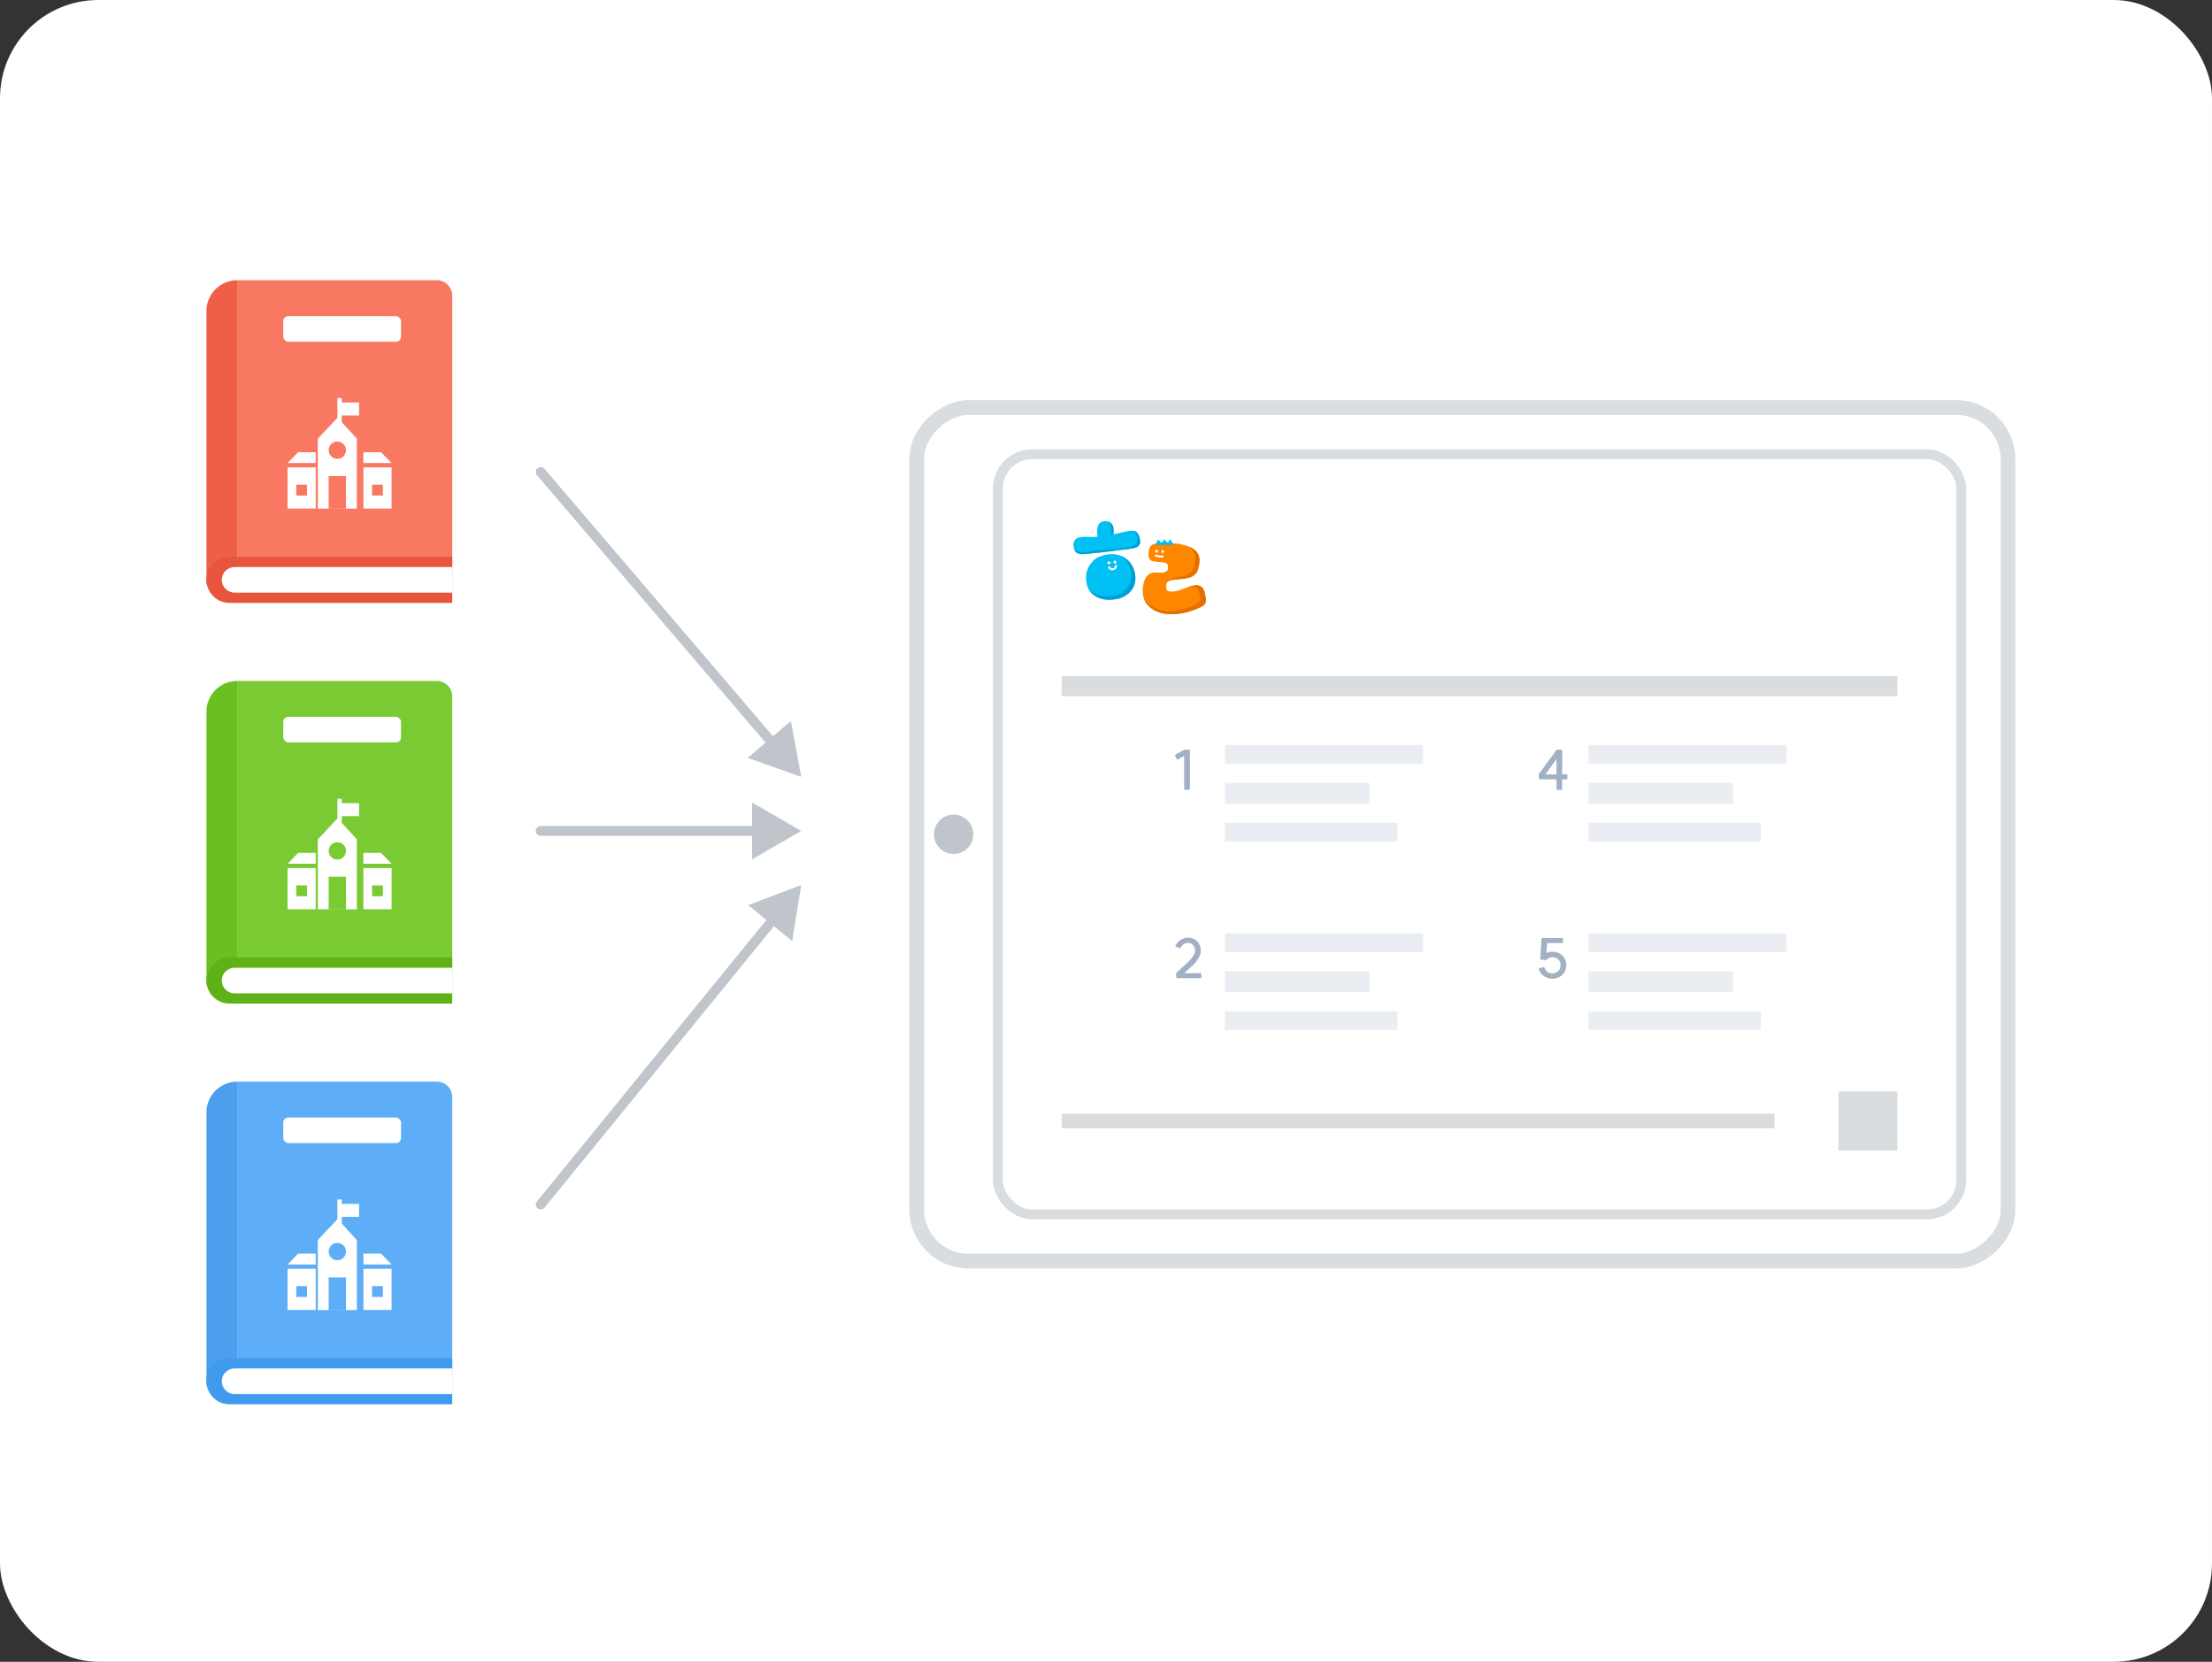 <svg width="450" height="338" viewBox="0 0 450 338" fill="none" xmlns="http://www.w3.org/2000/svg">
    <rect x="0" y="0" width="450" height="338" fill="#333333" stroke="none"/>
    <rect width="450" height="338" rx="20" fill="white"/>
    <path d="M42 63.25C42 59.798 44.798 57 48.25 57L48.25 119.5H43.042C42.466 119.5 42 119.034 42 118.458L42 63.25Z" fill="#EF5F45"/>
    <path d="M48.25 57L80.262 57H88.875C90.601 57 92 58.399 92 60.125V116.375C92 118.101 90.601 119.5 88.875 119.5H48.25L48.25 57Z" fill="#F97861"/>
    <rect x="57.625" y="64.292" width="23.958" height="5.208" rx="1.042" fill="white"/>
    <path d="M42 117.938C42 115.349 44.099 113.25 46.688 113.25L92 113.25V122.625L46.688 122.625C44.099 122.625 42 120.526 42 117.938Z" fill="#E6553C"/>
    <path d="M45.125 117.937C45.125 116.499 46.291 115.333 47.729 115.333L92 115.333V117.937V120.541H47.729C46.291 120.541 45.125 119.375 45.125 117.937Z" fill="white"/>
    <g clip-path="url(#clip0_858_41791)">
        <path fill-rule="evenodd" clip-rule="evenodd" d="M64.233 95.061H58.504V103.434H64.233V95.061ZM62.47 98.586H60.267V100.79H62.47V98.586Z" fill="white"/>
        <path fill-rule="evenodd" clip-rule="evenodd" d="M79.663 95.061H73.934V103.434H79.663V95.061ZM77.9 98.586H75.696V100.79H77.9V98.586Z" fill="white"/>
        <rect x="68.644" y="80.958" width="0.881" height="7.933" fill="white"/>
        <path d="M60.653 91.976H64.237V94.179H58.508L60.653 91.976Z" fill="white"/>
        <path d="M77.515 91.976H73.931V94.179H79.66L77.515 91.976Z" fill="white"/>
        <path fill-rule="evenodd" clip-rule="evenodd" d="M72.593 89.21V103.458H64.66V89.21L68.679 84.948L72.593 89.21ZM70.389 91.559C70.389 92.532 69.6 93.322 68.627 93.322C67.653 93.322 66.864 92.532 66.864 91.559C66.864 90.585 67.653 89.796 68.627 89.796C69.6 89.796 70.389 90.585 70.389 91.559ZM70.389 96.823V103.434H66.864V96.823H70.389Z" fill="white"/>
        <rect x="69.082" y="81.863" width="3.966" height="2.644" fill="white"/>
    </g>
    <path d="M42 144.75C42 141.298 44.798 138.5 48.25 138.5L48.25 201H43.042C42.466 201 42 200.534 42 199.958L42 144.75Z" fill="#6AC020"/>
    <path d="M48.25 138.5H80.262H88.875C90.601 138.5 92 139.899 92 141.625V197.875C92 199.601 90.601 201 88.875 201H48.25L48.25 138.5Z" fill="#7ACB33"/>
    <rect x="57.625" y="145.792" width="23.958" height="5.208" rx="1.042" fill="white"/>
    <path d="M42 199.438C42 196.849 44.099 194.75 46.688 194.75H92V204.125H46.688C44.099 204.125 42 202.026 42 199.438Z" fill="#5FB118"/>
    <path d="M45.125 199.437C45.125 197.999 46.291 196.833 47.729 196.833H92V199.437V202.041H47.729C46.291 202.041 45.125 200.875 45.125 199.437Z" fill="white"/>
    <g clip-path="url(#clip1_858_41791)">
        <path fill-rule="evenodd" clip-rule="evenodd" d="M64.233 176.561H58.504V184.934H64.233V176.561ZM62.47 180.086H60.267V182.29H62.47V180.086Z" fill="white"/>
        <path fill-rule="evenodd" clip-rule="evenodd" d="M79.663 176.561H73.934V184.934H79.663V176.561ZM77.9 180.086H75.696V182.29H77.9V180.086Z" fill="white"/>
        <rect x="68.644" y="162.458" width="0.881" height="7.933" fill="white"/>
        <path d="M60.653 173.476H64.237V175.679H58.508L60.653 173.476Z" fill="white"/>
        <path d="M77.515 173.476H73.931V175.679H79.66L77.515 173.476Z" fill="white"/>
        <path fill-rule="evenodd" clip-rule="evenodd" d="M72.593 170.71V184.958H64.66V170.71L68.679 166.448L72.593 170.71ZM70.389 173.059C70.389 174.032 69.6 174.821 68.627 174.821C67.653 174.821 66.864 174.032 66.864 173.059C66.864 172.085 67.653 171.296 68.627 171.296C69.6 171.296 70.389 172.085 70.389 173.059ZM70.389 178.323V184.934H66.864V178.323H70.389Z" fill="white"/>
        <rect x="69.082" y="163.363" width="3.966" height="2.644" fill="white"/>
    </g>
    <path d="M42 226.25C42 222.798 44.798 220 48.25 220L48.25 282.5H43.042C42.466 282.5 42 282.034 42 281.458L42 226.25Z" fill="#4B9FED"/>
    <path d="M48.25 220H80.262H88.875C90.601 220 92 221.399 92 223.125V279.375C92 281.101 90.601 282.5 88.875 282.5H48.25L48.25 220Z" fill="#5EADF7"/>
    <rect x="57.625" y="227.292" width="23.958" height="5.208" rx="1.042" fill="white"/>
    <path d="M42 280.938C42 278.349 44.099 276.25 46.688 276.25H92V285.625H46.688C44.099 285.625 42 283.526 42 280.938Z" fill="#409AEE"/>
    <path d="M45.125 280.937C45.125 279.499 46.291 278.333 47.729 278.333H92V280.937V283.541H47.729C46.291 283.541 45.125 282.375 45.125 280.937Z" fill="white"/>
    <g clip-path="url(#clip2_858_41791)">
        <path fill-rule="evenodd" clip-rule="evenodd" d="M64.233 258.061H58.504V266.434H64.233V258.061ZM62.47 261.586H60.267V263.79H62.47V261.586Z" fill="white"/>
        <path fill-rule="evenodd" clip-rule="evenodd" d="M79.663 258.061H73.934V266.434H79.663V258.061ZM77.9 261.586H75.696V263.79H77.9V261.586Z" fill="white"/>
        <rect x="68.644" y="243.958" width="0.881" height="7.933" fill="white"/>
        <path d="M60.653 254.976H64.237V257.179H58.508L60.653 254.976Z" fill="white"/>
        <path d="M77.515 254.976H73.931V257.179H79.66L77.515 254.976Z" fill="white"/>
        <path fill-rule="evenodd" clip-rule="evenodd" d="M72.593 252.21V266.458H64.66V252.21L68.679 247.948L72.593 252.21ZM70.389 254.559C70.389 255.532 69.6 256.321 68.627 256.321C67.653 256.321 66.864 255.532 66.864 254.559C66.864 253.585 67.653 252.796 68.627 252.796C69.6 252.796 70.389 253.585 70.389 254.559ZM70.389 259.823V266.434H66.864V259.823H70.389Z" fill="white"/>
        <rect x="69.082" y="244.863" width="3.966" height="2.644" fill="white"/>
    </g>
    <path d="M110.76 95.35C110.401 94.93 109.77 94.881 109.35 95.24C108.93 95.599 108.881 96.23 109.24 96.65L110.76 95.35ZM163 158L160.891 146.647L152.114 154.15L163 158ZM109.24 96.65L156.392 151.809L157.912 150.509L110.76 95.35L109.24 96.65Z" fill="#BFC5CB"/>
    <path d="M110.775 245.632C110.426 246.06 109.796 246.124 109.368 245.775C108.94 245.426 108.876 244.796 109.225 244.368L110.775 245.632ZM163 180L161.155 191.399L152.206 184.102L163 180ZM109.225 244.368L156.538 186.343L158.088 187.607L110.775 245.632L109.225 244.368Z" fill="#BFC5CB"/>
    <path d="M110 170C109.448 170 109 169.552 109 169C109 168.448 109.448 168 110 168V170ZM163 169L153 174.774V163.226L163 169ZM110 168H154V170H110V168Z" fill="#BFC5CB"/>
    <rect x="186.5" y="256.5" width="173.618" height="222" rx="10.5" transform="rotate(-90 186.5 256.5)" fill="white"/>
    <rect x="186.5" y="256.5" width="173.618" height="222" rx="10.5" transform="rotate(-90 186.5 256.5)" stroke="#D9DDE0" stroke-width="3"/>
    <circle cx="194" cy="169.691" r="4" fill="#BFC5CB"/>
    <rect x="203" y="92.382" width="196" height="154.618" rx="7" fill="white"/>
    <rect x="203" y="92.382" width="196" height="154.618" rx="7" stroke="#D9DDE0" stroke-width="2"/>
    <g clip-path="url(#clip3_858_41791)">
        <path d="M224.757 105.979C224.249 106.026 223.203 106.309 223.195 107.87C223.193 108.436 223.221 108.97 223.365 109.319C223.62 109.934 224.13 110.147 224.728 110.172C225.182 110.191 225.695 110.107 226.033 109.76C226.479 109.301 226.555 108.469 226.54 107.982C226.532 107.722 226.505 107.301 226.441 107.048C226.357 106.716 225.932 106.272 225.696 106.182C225.411 106.074 225.098 105.947 224.757 105.978V105.979Z" fill="#00C0F4"/>
        <path d="M226.033 109.76C226.48 109.301 226.556 108.469 226.54 107.982C226.532 107.722 226.506 107.301 226.442 107.048C226.358 106.717 225.933 106.272 225.697 106.182C225.641 106.161 225.585 106.139 225.527 106.118C225.884 106.485 225.948 106.716 226.038 107.163C226.104 107.487 226.108 107.903 226.043 108.312C225.97 108.763 225.921 109.068 225.615 109.392L226.033 109.76V109.76Z" fill="#009FD6"/>
        <path d="M218.702 109.827C219.047 109.289 219.896 109.217 220.569 109.193C221.219 109.171 221.752 109.217 222.262 109.224C222.953 109.234 223.629 109.086 224.26 109.027C225.347 108.925 226.358 108.684 227.845 108.392C229.331 108.099 230.922 107.41 231.56 108.678C231.781 109.118 231.913 109.672 231.955 110.091C232.027 110.808 231.459 111.31 230.75 111.468C229.547 111.737 228.764 111.733 227.544 111.894C227.296 111.927 226.629 112.032 226.395 112.064C225.481 112.19 224.729 112.242 224.126 112.336C223.766 112.392 222.968 112.465 222.28 112.525C221.518 112.591 220.915 112.657 220.684 112.687C220.244 112.745 218.96 112.773 218.632 111.926C218.093 110.535 218.513 110.122 218.702 109.828L218.702 109.827Z" fill="#00C0F4"/>
        <path d="M231.559 108.677C231.315 108.193 230.932 107.995 230.469 107.95C230.85 108.094 231.104 108.422 231.208 108.709C231.546 109.648 231.591 110.534 230.638 110.961C230.167 111.172 229.609 111.267 228.512 111.462C227.534 111.635 226.521 111.649 225.766 111.757C224.963 111.871 224.126 111.843 223.297 111.924C221.922 112.06 220.446 112.553 219.709 112.333C218.845 112.075 218.516 111.59 218.48 111.479C218.519 111.615 218.568 111.764 218.631 111.926C218.858 112.512 219.544 112.679 220.091 112.707C220.091 112.707 220.091 112.707 220.091 112.707C220.134 112.709 220.176 112.71 220.216 112.711C220.407 112.714 220.572 112.702 220.683 112.687C220.914 112.657 221.517 112.59 222.279 112.525C222.967 112.465 223.765 112.391 224.125 112.335C224.728 112.242 225.481 112.19 226.395 112.064C226.628 112.032 227.295 111.927 227.544 111.894C228.763 111.732 229.547 111.736 230.75 111.468C231.458 111.31 232.025 110.808 231.954 110.09C231.913 109.671 231.781 109.118 231.559 108.677H231.559Z" fill="#009FD6"/>
        <path d="M226.904 121.882C227.539 121.783 228.119 121.717 229.198 120.982C230.661 119.986 231.211 118.365 230.9 116.687C230.525 114.661 229.07 113.073 226.949 112.76C225.846 112.598 224.698 112.817 223.67 113.213C222.785 113.556 222.231 114.173 221.705 114.926C221.697 114.937 221.689 114.949 221.68 114.96C221.367 115.397 220.782 116.47 220.976 118.194C221.17 119.917 222.034 120.689 222.571 121.07C223.109 121.451 224.438 122.27 226.904 121.883L226.904 121.882Z" fill="#00C0F4"/>
        <path d="M222.57 121.07C223.107 121.45 224.436 122.27 226.902 121.882C227.537 121.783 228.117 121.717 229.196 120.982C230.659 119.986 231.209 118.365 230.899 116.687C230.591 115.028 229.559 113.662 228.03 113.051C228.78 113.555 229.924 114.441 230.142 116.796C230.319 118.716 228.987 120.139 228.195 120.575C227.327 121.054 226.107 121.331 224.821 121.291C223.003 121.235 221.648 120.117 221.621 120.1C221.934 120.576 222.295 120.874 222.57 121.069L222.57 121.07Z" fill="#009FD6"/>
        <path d="M225.915 114.479C225.916 114.503 225.913 114.528 225.907 114.553C225.873 114.687 225.744 114.759 225.613 114.764C225.455 114.771 225.295 114.646 225.282 114.484C225.261 114.21 225.529 114.121 225.747 114.233C225.842 114.282 225.911 114.374 225.915 114.479Z" fill="white"/>
        <path d="M227.112 114.331C227.125 114.42 227.095 114.512 226.999 114.577C226.751 114.745 226.499 114.529 226.539 114.253C226.558 114.122 226.67 114.01 226.807 114.014C226.963 114.018 227.091 114.187 227.112 114.331L227.112 114.331Z" fill="white"/>
        <path d="M226.274 115.988C226.167 115.988 226.061 115.97 225.958 115.934C225.765 115.864 225.576 115.691 225.465 115.483C225.413 115.384 225.45 115.261 225.549 115.208C225.649 115.155 225.771 115.193 225.824 115.292C225.886 115.41 225.998 115.516 226.095 115.551C226.317 115.63 226.591 115.547 226.746 115.353C226.801 115.284 226.832 115.194 226.83 115.105C226.828 114.993 226.917 114.9 227.029 114.898C227.136 114.893 227.234 114.984 227.237 115.096C227.241 115.281 227.179 115.462 227.064 115.607C226.87 115.85 226.572 115.987 226.274 115.987V115.988Z" fill="white"/>
        <path d="M236.108 110.425C235.488 110.455 234.883 110.555 234.395 110.813C233.99 111.028 233.86 111.405 233.731 111.874C233.554 112.515 233.594 113.415 233.888 113.771C234.19 114.136 234.592 114.162 234.998 114.222C235.675 114.322 236.408 114.296 237.051 114.469C237.193 114.508 237.336 114.569 237.433 114.68C237.641 114.916 237.659 115.422 237.605 115.722C237.551 116.022 237.353 116.156 237.1 116.305C236.922 116.41 236.711 116.442 236.504 116.455C235.601 116.511 234.62 116.269 233.836 116.721C232.984 117.215 232.675 118.365 232.53 119.273C232.342 120.458 232.518 121.862 233.286 122.818C235.331 125.367 239.09 125.236 241.927 124.387C242.507 124.213 243.076 124.007 243.633 123.77C244.112 123.566 244.645 123.365 245.003 122.969C245.594 122.313 245.246 121.454 245.106 120.698C244.76 118.83 243.384 118.813 241.861 119.337C241.601 119.427 241.345 119.526 241.088 119.623C240.481 119.851 239.878 120.103 239.241 120.234C238.919 120.301 238.588 120.336 238.259 120.315C237.96 120.296 237.583 120.317 237.401 120.023C237.201 119.702 237.217 119.251 237.242 118.888C237.264 118.565 237.513 118.293 237.805 118.15C238.096 118.007 238.426 117.971 238.748 117.936C239.433 117.863 239.793 117.823 240.493 117.746C241.12 117.677 242.143 117.545 242.662 117.153C243.282 116.684 243.551 116.467 243.748 115.714C244.045 114.581 244.232 113.417 243.587 112.439C243.193 111.84 242.542 111.458 241.879 111.185C240.662 110.685 239.348 110.498 238.04 110.459C237.464 110.442 236.777 110.393 236.108 110.426L236.108 110.425Z" fill="#FF8700"/>
        <path d="M243.161 113.508C242.965 114.81 242.943 116.137 241.855 116.747C240.767 117.356 239.765 117.297 238.569 117.675C237.372 118.053 237.183 118.577 237.229 119.141C237.231 119.053 237.236 118.968 237.241 118.887C237.264 118.564 237.513 118.292 237.804 118.149C238.095 118.006 238.425 117.97 238.747 117.935C239.433 117.862 239.792 117.822 240.492 117.745C241.12 117.676 242.143 117.545 242.661 117.153C243.282 116.683 243.551 116.466 243.748 115.714C244.045 114.58 244.231 113.416 243.587 112.438C243.211 111.867 242.602 111.494 241.971 111.224C242.522 111.754 243.288 112.661 243.16 113.508L243.161 113.508Z" fill="#E27100"/>
        <path d="M241.925 124.387C242.505 124.213 243.074 124.007 243.63 123.77C244.11 123.566 244.643 123.366 245 122.969C245.592 122.313 245.244 121.455 245.104 120.698C244.758 118.83 243.381 118.813 241.859 119.337C243.823 119.098 243.769 120.056 244.074 121.057C244.378 122.059 244.487 123.125 239.285 124.17C235.828 124.864 233.619 122.911 232.809 122.009C232.931 122.301 233.088 122.575 233.284 122.819C235.329 125.368 239.088 125.237 241.926 124.387L241.925 124.387Z" fill="#E27100"/>
        <path d="M235.986 110.139C235.899 110.014 235.804 109.854 235.665 109.786C235.549 109.73 235.401 110.08 235.369 110.147C235.291 110.305 235.114 110.584 235.178 110.758C235.213 110.855 235.331 110.865 235.419 110.861C235.858 110.841 236.296 110.83 236.735 110.827C237.164 110.824 237.6 110.813 238.028 110.849C238.044 110.851 238.061 110.852 238.078 110.854C238.203 110.867 238.318 110.855 238.445 110.845C238.538 110.837 238.673 110.846 238.685 110.741C238.697 110.635 238.613 110.532 238.556 110.451C238.432 110.276 238.334 110.085 238.239 109.893C238.17 109.753 238.101 109.686 237.984 109.828C237.894 109.936 237.795 110.052 237.722 110.176C237.686 110.236 237.603 110.409 237.51 110.337C237.391 110.245 237.272 110.142 237.168 110.031C237.097 109.957 236.991 109.744 236.868 109.77C236.778 109.789 236.73 109.882 236.69 109.955C236.594 110.13 236.426 110.321 236.21 110.321C236.116 110.321 236.042 110.219 235.993 110.15C235.991 110.146 235.988 110.143 235.986 110.139V110.139Z" fill="#00C0F4"/>
        <path d="M235.612 112.182C235.609 112.206 235.602 112.229 235.591 112.253C235.532 112.378 235.392 112.426 235.263 112.406C235.107 112.383 234.972 112.231 234.99 112.07C235.019 111.797 235.299 111.758 235.492 111.908C235.577 111.975 235.628 112.078 235.612 112.182Z" fill="white"/>
        <path d="M236.816 112.257C236.812 112.348 236.766 112.432 236.659 112.478C236.384 112.597 236.177 112.339 236.268 112.075C236.31 111.95 236.441 111.86 236.575 111.889C236.728 111.922 236.822 112.112 236.816 112.257H236.816Z" fill="white"/>
        <path d="M236.276 113.405C235.58 113.405 235.102 113.189 235.079 113.179C234.977 113.132 234.933 113.011 234.98 112.909C235.027 112.807 235.147 112.763 235.249 112.81C235.258 112.814 235.789 113.048 236.515 112.989C236.628 112.981 236.725 113.063 236.734 113.175C236.743 113.287 236.66 113.385 236.548 113.394C236.454 113.402 236.364 113.405 236.276 113.405V113.405Z" fill="white"/>
    </g>
    <rect x="216" y="137.53" width="170" height="4.082" fill="#D9DDE0"/>
    <rect width="4.525" height="14" transform="translate(238.559 149.612)" fill="white"/>
    <path opacity="0.7" d="M242.072 160.646L240.905 160.635V153.732L239.479 154.54L238.985 153.563L240.916 152.486H242.072V160.646Z" fill="#7B8FAA"/>
    <rect opacity="0.5" x="249.207" y="151.552" width="40.292" height="3.792" fill="#D7DDE7"/>
    <rect opacity="0.5" x="249.207" y="159.223" width="29.39" height="4.266" fill="#D7DDE7"/>
    <rect opacity="0.5" x="249.207" y="167.367" width="35.078" height="3.792" fill="#D7DDE7"/>
    <rect width="4.525" height="14" transform="translate(238.559 187.929)" fill="white"/>
    <path opacity="0.7" d="M239.232 197.941C239.337 197.844 239.718 197.492 240.377 196.886C240.983 196.34 241.466 195.891 241.825 195.539C242.192 195.18 242.498 194.813 242.745 194.439C242.992 194.057 243.116 193.698 243.116 193.361C243.116 192.897 242.981 192.52 242.712 192.228C242.45 191.928 242.109 191.779 241.69 191.779C241.368 191.779 241.058 191.883 240.759 192.093C240.459 192.303 240.239 192.576 240.096 192.912L239.075 192.452C239.299 191.943 239.655 191.528 240.141 191.206C240.635 190.877 241.151 190.712 241.69 190.712C242.192 190.712 242.637 190.825 243.026 191.049C243.423 191.274 243.729 191.588 243.946 191.992C244.171 192.389 244.283 192.845 244.283 193.361C244.283 193.87 244.13 194.375 243.823 194.877C243.524 195.378 243.157 195.842 242.723 196.269C242.296 196.695 241.75 197.193 241.084 197.761L240.882 197.941H244.407V198.962H239.344L239.232 197.941Z" fill="#7B8FAA"/>
    <rect opacity="0.5" x="249.207" y="189.868" width="40.292" height="3.792" fill="#D7DDE7"/>
    <rect opacity="0.5" x="249.207" y="197.539" width="29.39" height="4.266" fill="#D7DDE7"/>
    <rect opacity="0.5" x="249.207" y="205.684" width="35.078" height="3.792" fill="#D7DDE7"/>
    <rect width="4.525" height="14" transform="translate(312.5 149.612)" fill="white"/>
    <path opacity="0.7" d="M317.798 157.503H318.842V158.525H317.798V160.646H316.642V158.525H313.117L313.005 157.503L316.687 152.475H317.798V157.503ZM316.642 157.503V154.416L314.397 157.503H316.642Z" fill="#7B8FAA"/>
    <rect opacity="0.5" x="323.148" y="151.552" width="40.292" height="3.792" fill="#D7DDE7"/>
    <rect opacity="0.5" x="323.148" y="159.223" width="29.39" height="4.266" fill="#D7DDE7"/>
    <rect opacity="0.5" x="323.148" y="167.367" width="35.078" height="3.792" fill="#D7DDE7"/>
    <rect width="4.525" height="14" transform="translate(312.5 187.929)" fill="white"/>
    <path opacity="0.7" d="M313.342 195.146L313.611 190.791H317.966V191.812H314.734L314.599 193.844C314.996 193.664 315.385 193.575 315.766 193.575C316.32 193.575 316.814 193.691 317.248 193.923C317.689 194.155 318.03 194.476 318.269 194.888C318.516 195.299 318.64 195.771 318.64 196.302C318.64 196.841 318.516 197.32 318.269 197.739C318.03 198.158 317.689 198.483 317.248 198.715C316.814 198.947 316.32 199.063 315.766 199.063C315.332 199.063 314.924 198.974 314.543 198.794C314.161 198.614 313.836 198.364 313.566 198.042C313.297 197.72 313.114 197.354 313.016 196.942L314.15 196.673C314.24 197.054 314.434 197.369 314.734 197.615C315.033 197.855 315.377 197.975 315.766 197.975C316.268 197.975 316.676 197.821 316.99 197.514C317.312 197.2 317.472 196.796 317.472 196.302C317.472 195.823 317.312 195.434 316.99 195.135C316.676 194.828 316.268 194.675 315.766 194.675C315.557 194.675 315.336 194.734 315.104 194.854C314.872 194.966 314.67 195.112 314.498 195.292L313.342 195.146Z" fill="#7B8FAA"/>
    <rect opacity="0.5" x="323.148" y="189.868" width="40.292" height="3.792" fill="#D7DDE7"/>
    <rect opacity="0.5" x="323.148" y="197.539" width="29.39" height="4.266" fill="#D7DDE7"/>
    <rect opacity="0.5" x="323.148" y="205.684" width="35.078" height="3.792" fill="#D7DDE7"/>
    <rect x="216" y="226.5" width="145" height="3" fill="#D9DDE0"/>
    <rect x="374" y="222" width="12" height="12" fill="#D9DDE0"/>
    <defs>
        <clipPath id="clip0_858_41791">
            <rect width="22.917" height="22.917" fill="white" transform="translate(57.625 80.958)"/>
        </clipPath>
        <clipPath id="clip1_858_41791">
            <rect width="22.917" height="22.917" fill="white" transform="translate(57.625 162.458)"/>
        </clipPath>
        <clipPath id="clip2_858_41791">
            <rect width="22.917" height="22.917" fill="white" transform="translate(57.625 243.958)"/>
        </clipPath>
        <clipPath id="clip3_858_41791">
            <rect width="32" height="20.148" fill="white" transform="translate(216 105.382)"/>
        </clipPath>
    </defs>
</svg>

